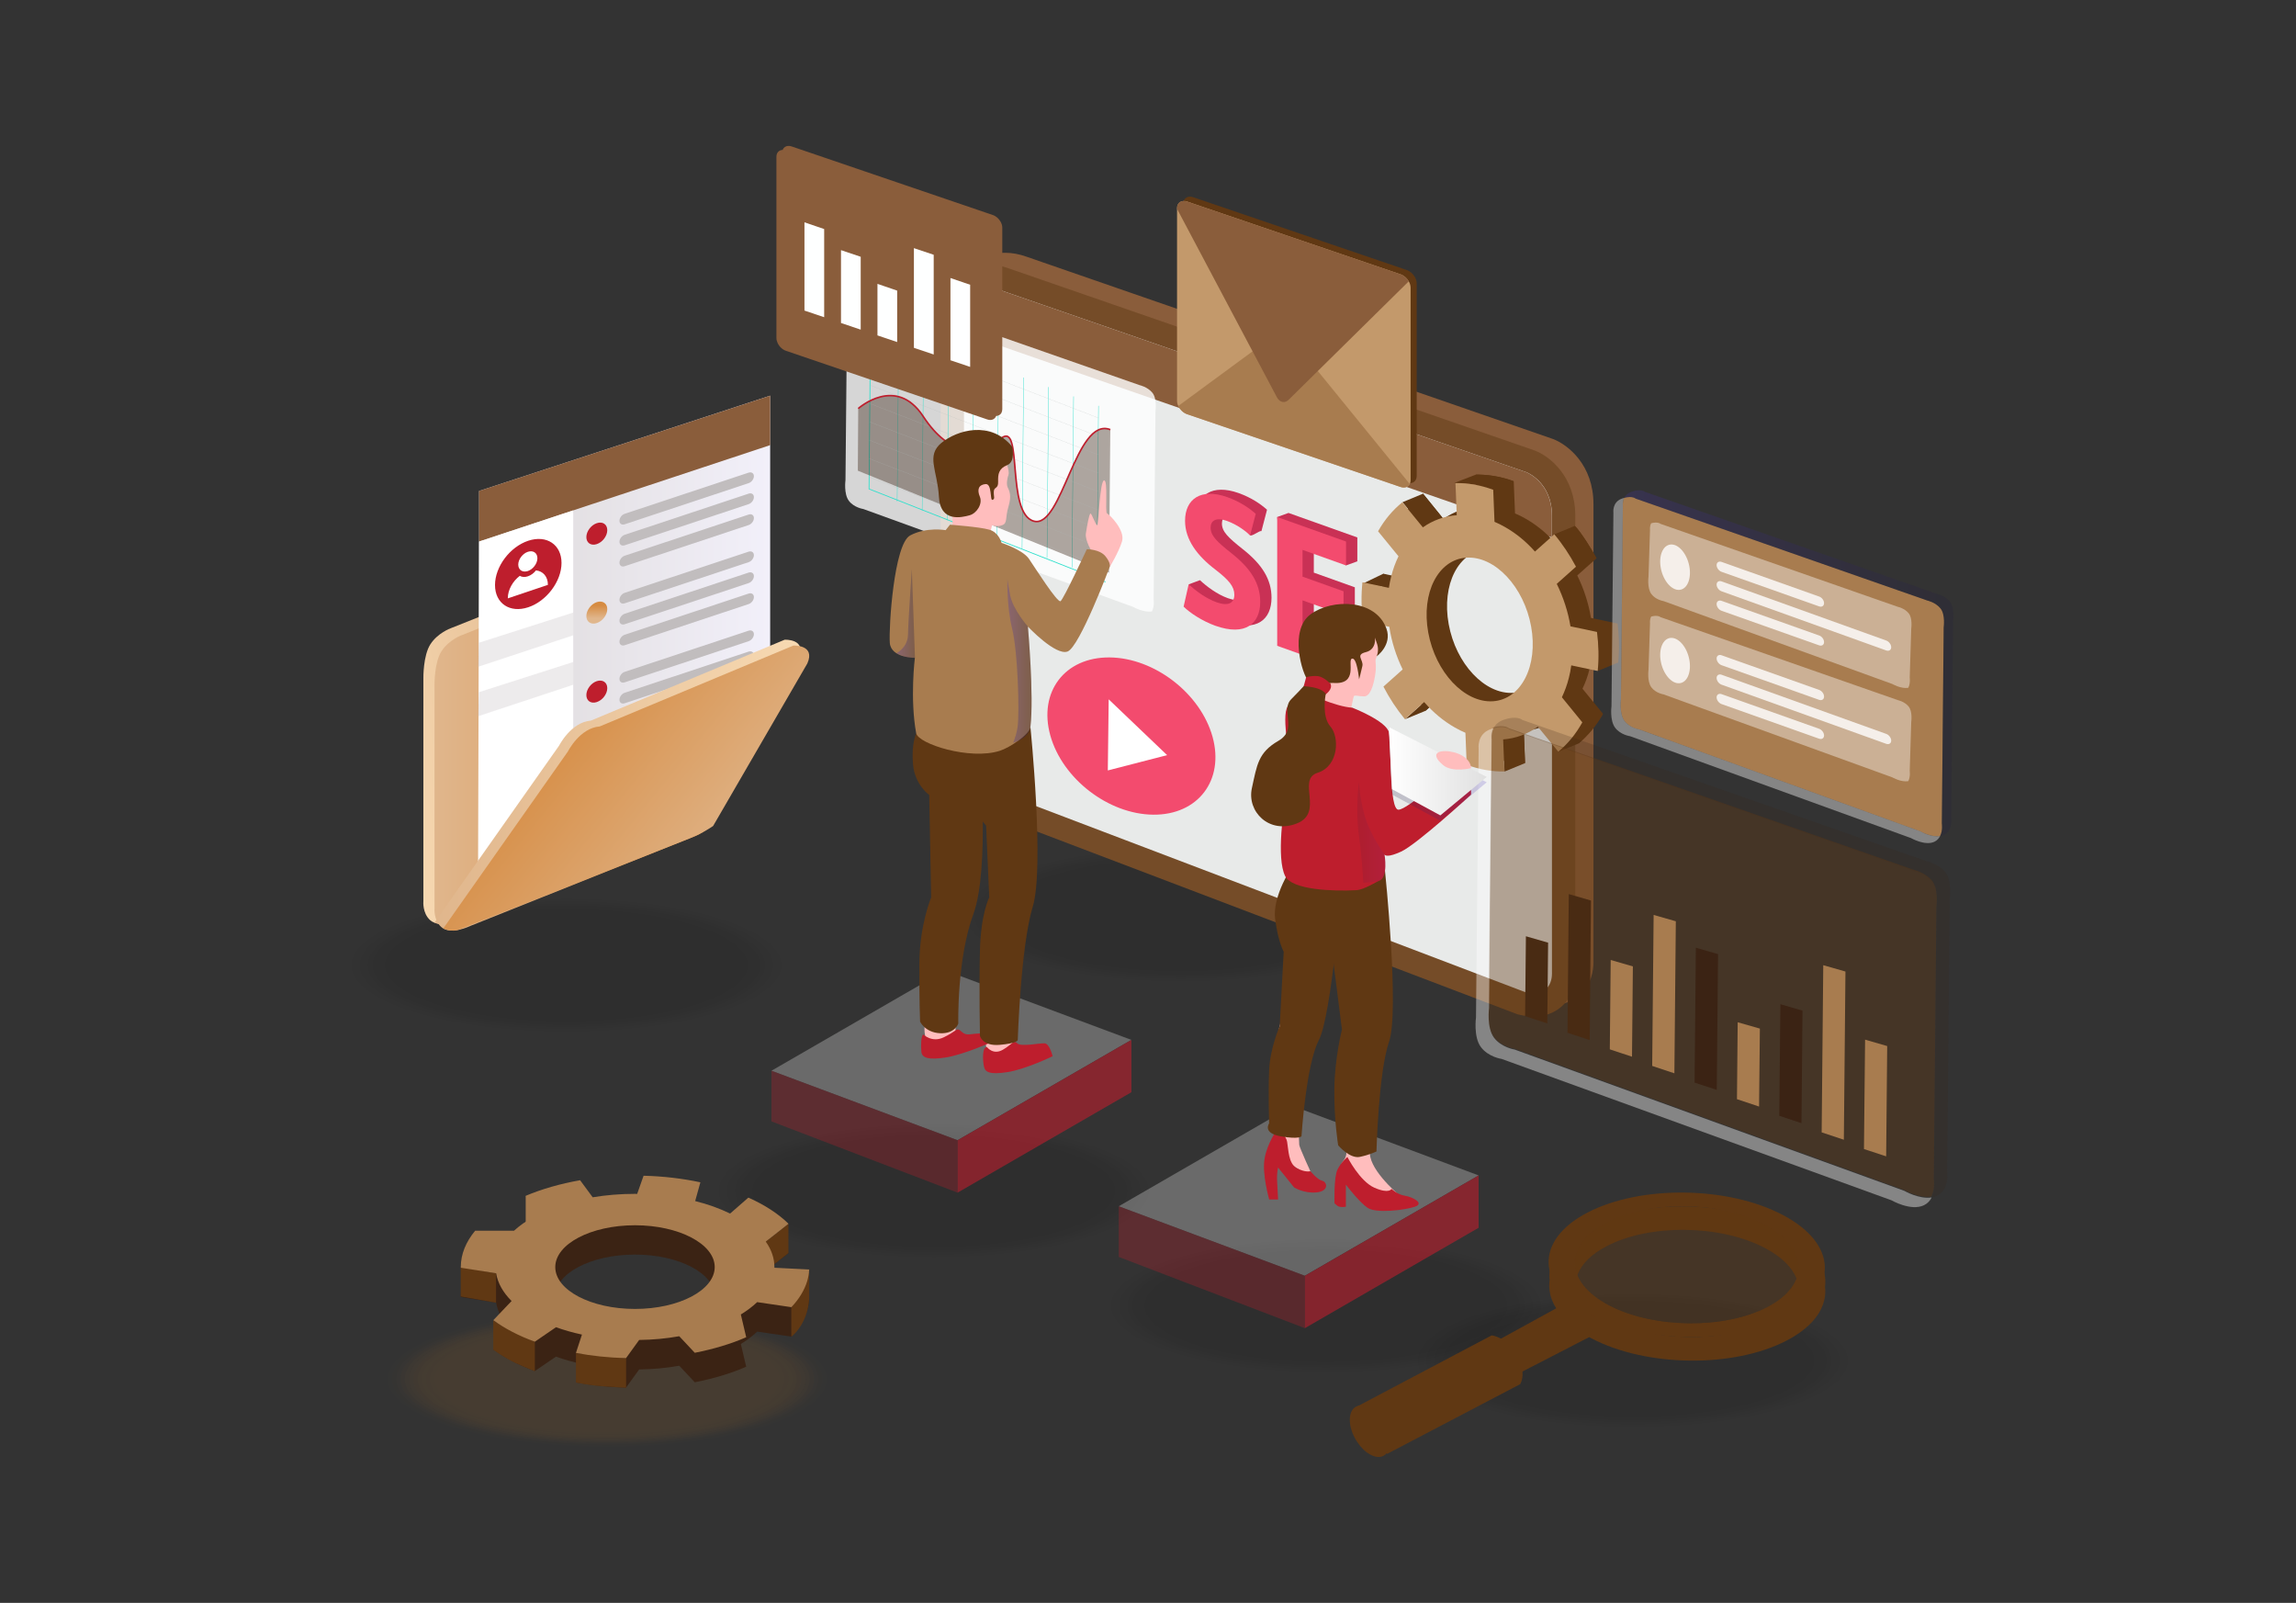 <?xml version="1.0" encoding="utf-8"?>
<!-- Generator: Adobe Illustrator 24.2.1, SVG Export Plug-In . SVG Version: 6.00 Build 0)  -->
<svg version="1.1" id="Layer_2" xmlns="http://www.w3.org/2000/svg" xmlns:xlink="http://www.w3.org/1999/xlink" x="0px" y="0px"
	 viewBox="0 0 2865.5 2000" enable-background="new 0 0 2865.5 2000" xml:space="preserve">
<rect x="0" y="0" width="2865.5" height="2000" fill="#333333" stroke="none"/>
<g>
	<g opacity="0.1">
		<ellipse opacity="0" fill="#000201" cx="1473.9" cy="1141.6" rx="279.4" ry="86.3"/>
		<ellipse opacity="4.166667e-02" fill="#000201" cx="1473.9" cy="1141.6" rx="274.1" ry="84.7"/>
		<ellipse opacity="8.333334e-02" fill="#000201" cx="1473.9" cy="1141.6" rx="268.7" ry="83.1"/>
		<ellipse opacity="0.125" fill="#000201" cx="1473.9" cy="1141.6" rx="263.4" ry="81.4"/>
		<ellipse opacity="0.167" fill="#000201" cx="1473.9" cy="1141.6" rx="258.1" ry="79.8"/>
		<ellipse opacity="0.208" fill="#000201" cx="1473.9" cy="1141.6" rx="252.8" ry="78.1"/>
		<ellipse opacity="0.25" fill="#000201" cx="1473.9" cy="1141.6" rx="247.5" ry="76.5"/>
		<ellipse opacity="0.292" fill="#000201" cx="1473.9" cy="1141.6" rx="242.1" ry="74.8"/>
		<ellipse opacity="0.333" fill="#000201" cx="1473.9" cy="1141.6" rx="236.8" ry="73.2"/>
		<ellipse opacity="0.375" fill="#000201" cx="1473.9" cy="1141.6" rx="231.5" ry="71.5"/>
		<ellipse opacity="0.417" fill="#000201" cx="1473.9" cy="1141.6" rx="226.2" ry="69.9"/>
		<ellipse opacity="0.458" fill="#000201" cx="1473.9" cy="1141.6" rx="220.9" ry="68.3"/>
		<ellipse opacity="0.5" fill="#000201" cx="1473.9" cy="1141.6" rx="215.5" ry="66.6"/>
		<ellipse opacity="0.542" fill="#000201" cx="1473.9" cy="1141.6" rx="210.2" ry="65"/>
		<ellipse opacity="0.583" fill="#000201" cx="1473.9" cy="1141.6" rx="204.9" ry="63.3"/>
		<ellipse opacity="0.625" fill="#000201" cx="1473.9" cy="1141.6" rx="199.6" ry="61.7"/>
		<ellipse opacity="0.667" fill="#000201" cx="1473.9" cy="1141.6" rx="194.3" ry="60"/>
		<ellipse opacity="0.708" fill="#000201" cx="1473.9" cy="1141.6" rx="188.9" ry="58.4"/>
		<ellipse opacity="0.75" fill="#000201" cx="1473.9" cy="1141.6" rx="183.6" ry="56.7"/>
		<ellipse opacity="0.792" fill="#000201" cx="1473.9" cy="1141.6" rx="178.3" ry="55.1"/>
		<ellipse opacity="0.833" fill="#000201" cx="1473.9" cy="1141.6" rx="173" ry="53.5"/>
		<ellipse opacity="0.875" fill="#000201" cx="1473.9" cy="1141.6" rx="167.7" ry="51.8"/>
		<ellipse opacity="0.917" fill="#000201" cx="1473.9" cy="1141.6" rx="162.3" ry="50.2"/>
		<ellipse opacity="0.958" fill="#000201" cx="1473.9" cy="1141.6" rx="157" ry="48.5"/>
		<ellipse fill="#000201" cx="1473.9" cy="1141.6" rx="151.7" ry="46.9"/>
	</g>
	<g opacity="0.1">
		<ellipse opacity="0" fill="#000201" cx="1654.9" cy="1629.2" rx="279.4" ry="86.3"/>
		<ellipse opacity="4.166667e-02" fill="#000201" cx="1654.9" cy="1629.2" rx="274.1" ry="84.7"/>
		<ellipse opacity="8.333334e-02" fill="#000201" cx="1654.9" cy="1629.2" rx="268.7" ry="83.1"/>
		<ellipse opacity="0.125" fill="#000201" cx="1654.9" cy="1629.2" rx="263.4" ry="81.4"/>
		<ellipse opacity="0.167" fill="#000201" cx="1654.9" cy="1629.2" rx="258.1" ry="79.8"/>
		<ellipse opacity="0.208" fill="#000201" cx="1654.9" cy="1629.2" rx="252.8" ry="78.1"/>
		<ellipse opacity="0.25" fill="#000201" cx="1654.9" cy="1629.2" rx="247.5" ry="76.5"/>
		<ellipse opacity="0.292" fill="#000201" cx="1654.9" cy="1629.2" rx="242.1" ry="74.8"/>
		<ellipse opacity="0.333" fill="#000201" cx="1654.9" cy="1629.2" rx="236.8" ry="73.2"/>
		<ellipse opacity="0.375" fill="#000201" cx="1654.9" cy="1629.2" rx="231.5" ry="71.5"/>
		<ellipse opacity="0.417" fill="#000201" cx="1654.9" cy="1629.2" rx="226.2" ry="69.9"/>
		<ellipse opacity="0.458" fill="#000201" cx="1654.9" cy="1629.2" rx="220.9" ry="68.3"/>
		<ellipse opacity="0.5" fill="#000201" cx="1654.9" cy="1629.2" rx="215.5" ry="66.6"/>
		<ellipse opacity="0.542" fill="#000201" cx="1654.9" cy="1629.2" rx="210.2" ry="65"/>
		<ellipse opacity="0.583" fill="#000201" cx="1654.9" cy="1629.2" rx="204.9" ry="63.3"/>
		<ellipse opacity="0.625" fill="#000201" cx="1654.9" cy="1629.2" rx="199.6" ry="61.7"/>
		<ellipse opacity="0.667" fill="#000201" cx="1654.9" cy="1629.2" rx="194.3" ry="60"/>
		<ellipse opacity="0.708" fill="#000201" cx="1654.9" cy="1629.2" rx="188.9" ry="58.4"/>
		<ellipse opacity="0.75" fill="#000201" cx="1654.9" cy="1629.2" rx="183.6" ry="56.7"/>
		<ellipse opacity="0.792" fill="#000201" cx="1654.9" cy="1629.2" rx="178.3" ry="55.1"/>
		<ellipse opacity="0.833" fill="#000201" cx="1654.9" cy="1629.2" rx="173" ry="53.5"/>
		<ellipse opacity="0.875" fill="#000201" cx="1654.9" cy="1629.2" rx="167.7" ry="51.8"/>
		<ellipse opacity="0.917" fill="#000201" cx="1654.9" cy="1629.2" rx="162.3" ry="50.2"/>
		<ellipse opacity="0.958" fill="#000201" cx="1654.9" cy="1629.2" rx="157" ry="48.5"/>
		<ellipse fill="#000201" cx="1654.9" cy="1629.2" rx="151.7" ry="46.9"/>
	</g>
	<g opacity="0.1">
		<ellipse opacity="0" fill="#000201" cx="1165.3" cy="1485.8" rx="279.4" ry="86.3"/>
		<ellipse opacity="4.166667e-02" fill="#000201" cx="1165.3" cy="1485.8" rx="274.1" ry="84.7"/>
		<ellipse opacity="8.333334e-02" fill="#000201" cx="1165.3" cy="1485.8" rx="268.7" ry="83.1"/>
		<ellipse opacity="0.125" fill="#000201" cx="1165.3" cy="1485.8" rx="263.4" ry="81.4"/>
		<ellipse opacity="0.167" fill="#000201" cx="1165.3" cy="1485.8" rx="258.1" ry="79.8"/>
		<ellipse opacity="0.208" fill="#000201" cx="1165.3" cy="1485.8" rx="252.8" ry="78.1"/>
		<ellipse opacity="0.25" fill="#000201" cx="1165.3" cy="1485.8" rx="247.5" ry="76.5"/>
		<ellipse opacity="0.292" fill="#000201" cx="1165.3" cy="1485.8" rx="242.1" ry="74.8"/>
		<ellipse opacity="0.333" fill="#000201" cx="1165.3" cy="1485.8" rx="236.8" ry="73.2"/>
		<ellipse opacity="0.375" fill="#000201" cx="1165.3" cy="1485.8" rx="231.5" ry="71.5"/>
		<ellipse opacity="0.417" fill="#000201" cx="1165.3" cy="1485.8" rx="226.2" ry="69.9"/>
		<ellipse opacity="0.458" fill="#000201" cx="1165.3" cy="1485.8" rx="220.9" ry="68.3"/>
		<ellipse opacity="0.5" fill="#000201" cx="1165.3" cy="1485.8" rx="215.5" ry="66.6"/>
		<ellipse opacity="0.542" fill="#000201" cx="1165.3" cy="1485.8" rx="210.2" ry="65"/>
		<ellipse opacity="0.583" fill="#000201" cx="1165.3" cy="1485.8" rx="204.9" ry="63.3"/>
		<ellipse opacity="0.625" fill="#000201" cx="1165.3" cy="1485.8" rx="199.6" ry="61.7"/>
		<ellipse opacity="0.667" fill="#000201" cx="1165.3" cy="1485.8" rx="194.3" ry="60"/>
		<ellipse opacity="0.708" fill="#000201" cx="1165.3" cy="1485.8" rx="188.9" ry="58.4"/>
		<ellipse opacity="0.75" fill="#000201" cx="1165.3" cy="1485.8" rx="183.6" ry="56.7"/>
		<ellipse opacity="0.792" fill="#000201" cx="1165.3" cy="1485.8" rx="178.3" ry="55.1"/>
		<ellipse opacity="0.833" fill="#000201" cx="1165.3" cy="1485.8" rx="173" ry="53.5"/>
		<ellipse opacity="0.875" fill="#000201" cx="1165.3" cy="1485.8" rx="167.7" ry="51.8"/>
		<ellipse opacity="0.917" fill="#000201" cx="1165.3" cy="1485.8" rx="162.3" ry="50.2"/>
		<ellipse opacity="0.958" fill="#000201" cx="1165.3" cy="1485.8" rx="157" ry="48.5"/>
		<ellipse fill="#000201" cx="1165.3" cy="1485.8" rx="151.7" ry="46.9"/>
	</g>
	<g opacity="0.1">
		<ellipse opacity="0" fill="#000201" cx="2037.9" cy="1697.6" rx="279.4" ry="86.3"/>
		<ellipse opacity="4.166667e-02" fill="#000201" cx="2037.9" cy="1697.6" rx="274.1" ry="84.7"/>
		<ellipse opacity="8.333334e-02" fill="#000201" cx="2037.9" cy="1697.6" rx="268.7" ry="83.1"/>
		<ellipse opacity="0.125" fill="#000201" cx="2037.9" cy="1697.6" rx="263.4" ry="81.4"/>
		<ellipse opacity="0.167" fill="#000201" cx="2037.9" cy="1697.6" rx="258.1" ry="79.8"/>
		<ellipse opacity="0.208" fill="#000201" cx="2037.9" cy="1697.6" rx="252.8" ry="78.1"/>
		<ellipse opacity="0.25" fill="#000201" cx="2037.9" cy="1697.6" rx="247.5" ry="76.5"/>
		<ellipse opacity="0.292" fill="#000201" cx="2037.9" cy="1697.6" rx="242.1" ry="74.8"/>
		<ellipse opacity="0.333" fill="#000201" cx="2037.9" cy="1697.6" rx="236.8" ry="73.2"/>
		<ellipse opacity="0.375" fill="#000201" cx="2037.9" cy="1697.6" rx="231.5" ry="71.5"/>
		<ellipse opacity="0.417" fill="#000201" cx="2037.9" cy="1697.6" rx="226.2" ry="69.9"/>
		<ellipse opacity="0.458" fill="#000201" cx="2037.9" cy="1697.6" rx="220.9" ry="68.3"/>
		<ellipse opacity="0.5" fill="#000201" cx="2037.9" cy="1697.6" rx="215.5" ry="66.6"/>
		<ellipse opacity="0.542" fill="#000201" cx="2037.9" cy="1697.6" rx="210.2" ry="65"/>
		<ellipse opacity="0.583" fill="#000201" cx="2037.9" cy="1697.6" rx="204.9" ry="63.3"/>
		<ellipse opacity="0.625" fill="#000201" cx="2037.9" cy="1697.6" rx="199.6" ry="61.7"/>
		<ellipse opacity="0.667" fill="#000201" cx="2037.9" cy="1697.6" rx="194.3" ry="60"/>
		<ellipse opacity="0.708" fill="#000201" cx="2037.9" cy="1697.6" rx="188.9" ry="58.4"/>
		<ellipse opacity="0.75" fill="#000201" cx="2037.9" cy="1697.6" rx="183.6" ry="56.7"/>
		<ellipse opacity="0.792" fill="#000201" cx="2037.9" cy="1697.6" rx="178.3" ry="55.1"/>
		<ellipse opacity="0.833" fill="#000201" cx="2037.9" cy="1697.6" rx="173" ry="53.5"/>
		<ellipse opacity="0.875" fill="#000201" cx="2037.9" cy="1697.6" rx="167.7" ry="51.8"/>
		<ellipse opacity="0.917" fill="#000201" cx="2037.9" cy="1697.6" rx="162.3" ry="50.2"/>
		<ellipse opacity="0.958" fill="#000201" cx="2037.9" cy="1697.6" rx="157" ry="48.5"/>
		<ellipse fill="#000201" cx="2037.9" cy="1697.6" rx="151.7" ry="46.9"/>
	</g>
	<g opacity="0.1">
		<ellipse opacity="0" fill="#000201" cx="706.9" cy="1204.3" rx="279.4" ry="86.3"/>
		<ellipse opacity="4.166667e-02" fill="#000201" cx="706.9" cy="1204.3" rx="274.1" ry="84.7"/>
		<ellipse opacity="8.333334e-02" fill="#000201" cx="706.9" cy="1204.3" rx="268.7" ry="83.1"/>
		<ellipse opacity="0.125" fill="#000201" cx="706.9" cy="1204.3" rx="263.4" ry="81.4"/>
		<ellipse opacity="0.167" fill="#000201" cx="706.9" cy="1204.3" rx="258.1" ry="79.8"/>
		<ellipse opacity="0.208" fill="#000201" cx="706.9" cy="1204.3" rx="252.8" ry="78.1"/>
		<ellipse opacity="0.25" fill="#000201" cx="706.9" cy="1204.3" rx="247.5" ry="76.5"/>
		<ellipse opacity="0.292" fill="#000201" cx="706.9" cy="1204.3" rx="242.1" ry="74.8"/>
		<ellipse opacity="0.333" fill="#000201" cx="706.9" cy="1204.3" rx="236.8" ry="73.2"/>
		<ellipse opacity="0.375" fill="#000201" cx="706.9" cy="1204.3" rx="231.5" ry="71.5"/>
		<ellipse opacity="0.417" fill="#000201" cx="706.9" cy="1204.3" rx="226.2" ry="69.9"/>
		<ellipse opacity="0.458" fill="#000201" cx="706.9" cy="1204.3" rx="220.9" ry="68.3"/>
		<ellipse opacity="0.5" fill="#000201" cx="706.9" cy="1204.3" rx="215.5" ry="66.6"/>
		<ellipse opacity="0.542" fill="#000201" cx="706.9" cy="1204.3" rx="210.2" ry="65"/>
		<ellipse opacity="0.583" fill="#000201" cx="706.9" cy="1204.3" rx="204.9" ry="63.3"/>
		<ellipse opacity="0.625" fill="#000201" cx="706.9" cy="1204.3" rx="199.6" ry="61.7"/>
		<ellipse opacity="0.667" fill="#000201" cx="706.9" cy="1204.3" rx="194.3" ry="60"/>
		<ellipse opacity="0.708" fill="#000201" cx="706.9" cy="1204.3" rx="188.9" ry="58.4"/>
		<ellipse opacity="0.75" fill="#000201" cx="706.9" cy="1204.3" rx="183.6" ry="56.7"/>
		<ellipse opacity="0.792" fill="#000201" cx="706.9" cy="1204.3" rx="178.3" ry="55.1"/>
		<ellipse opacity="0.833" fill="#000201" cx="706.9" cy="1204.3" rx="173" ry="53.5"/>
		<ellipse opacity="0.875" fill="#000201" cx="706.9" cy="1204.3" rx="167.7" ry="51.8"/>
		<ellipse opacity="0.917" fill="#000201" cx="706.9" cy="1204.3" rx="162.3" ry="50.2"/>
		<ellipse opacity="0.958" fill="#000201" cx="706.9" cy="1204.3" rx="157" ry="48.5"/>
		<ellipse fill="#000201" cx="706.9" cy="1204.3" rx="151.7" ry="46.9"/>
	</g>
	<g>
		<g>
			<path fill="#8A5D3B" d="M1936.8,1253.9c-5.7,0-11.7-0.7-18-2.2l-1.9-0.4l-664.6-252.7c-21.5-6.2-58.1-30.5-55.7-82.3l0-539.8
				c0.7-30.4,20.8-61.1,57.9-61.1c8.4,0,17.4,1.6,26.7,4.9l657.1,227.5c18.7,7.2,50.4,32.4,50.4,81.2v568.8
				c0.3,6.7-0.1,25.4-13.5,40.1C1968.6,1245.2,1956.5,1253.9,1936.8,1253.9z"/>
			<path fill="#754C28" d="M1914.1,1268.3c-5.7,0-11.7-0.7-18-2.2l-1.9-0.4L1229.6,1013c-21.5-6.2-58.1-30.5-55.7-82.3V390.9
				c0.7-30.4,20.8-61.1,57.9-61.1c8.4,0,17.4,1.6,26.7,4.9l657.1,227.5c18.7,7.2,50.4,32.4,50.4,81.2v568.8
				c0.3,6.7-0.1,25.4-13.5,40.1C1945.9,1259.6,1933.8,1268.3,1914.1,1268.3z"/>
			<path fill="#E8EAE9" d="M1902.7,1237.6l-496.9-188.9l-27.1-10.3l-140-53.2c0,0-38-9.5-35.6-53.8V391.5c0,0,1-44.8,45.9-29.3
				l656.2,227.1c0,0,31.7,12.2,31.7,54v569.8C1936.8,1213.1,1939.9,1246.3,1902.7,1237.6z"/>
			<path fill="#8A5D3B" d="M1936.8,643.4v27.2l-733.7-254.9v-24.2c0,0,1-44.8,45.9-29.3l656.2,227.1
				C1905.1,589.4,1936.8,601.6,1936.8,643.4z"/>
		</g>
		<g>
			<path fill="#F34B6E" d="M1513.3,919.3c15,54.2-18.1,97.7-74,97.2c-55.9-0.5-113.5-44.8-128.5-99c-15-54.2,18.1-97.7,74-97.2
				C1440.7,820.8,1498.2,865.1,1513.3,919.3z"/>
			<polygon fill="#FFFFFF" points="1383.7,872.6 1382.6,961.3 1456.6,942.2 			"/>
		</g>
		<path opacity="0.8" fill="#FFFFFF" d="M1442.1,512.8l-2.3,235c0,0,1.3,8.3-2.1,15.1c-10.8,1.7-23.6-5.7-23.6-5.7l-336.7-122.1
			c0,0-11.7-1.7-18.1-10.4c-6.4-8.7-4.1-25.5-4.1-25.5l2.2-232.1c0,0-0.7-4.8,1.7-9.5c9.8-2.7,13.7,0.9,13.7,0.9l349.6,122.1
			c0,0,9.6,2,15.7,9.3C1444.3,497.2,1442.1,512.8,1442.1,512.8z"/>
		<g>
			<g>
				<path fill="#603813" d="M1986.6,819.7l33,7c1.6-16,1.3-32.4-0.9-48.7l-33.1-7c-3-18.3-8.9-36.3-17.1-53l24-21.4
					c-7.7-14.5-16.7-28.1-27.1-40.4l-24.1,21.5c-10.9-12.3-23.5-22.7-37.4-30.6c-4.4-2.5-8.7-4.7-13.1-6.5l-1.6-40
					c-16-5.9-31.9-8.6-47.1-8.3l1.6,40c-15.4,1.2-29.8,6.3-42.3,15.2L1776,616c-11.8,9.5-22.1,21.6-30.3,36.2l25.5,31.2
					c-3.8,7.7-6.9,16.2-9.2,25.4c-1.2,4.6-2.1,9.3-2.8,14l-33-7c-1.7,16-1.5,32.3,0.6,48.6l32.9,7c2.8,18.3,8.5,36.4,16.7,53.2
					l-24,21.4c7.5,14.5,16.5,28.2,26.8,40.7l24-21.4c11.1,12.8,24.1,23.7,38.4,31.8c4.4,2.5,8.8,4.7,13.1,6.5l1.6,40
					c16,5.9,31.8,8.6,47.1,8.3l-1.6-40c15.8-1.2,30.6-6.7,43.3-15.9l25.5,31.2c11.7-9.6,21.9-21.9,30-36.6l-25.6-31.3
					c3.6-7.4,6.5-15.4,8.7-24.2C1984.9,830.2,1985.9,825,1986.6,819.7z M1888.5,864.5c-35.5,2.1-71.5-36.3-80.5-85.8
					c-9-49.5,12.4-91.3,47.9-93.4c35.4-2.1,71.5,36.3,80.5,85.8C1945.4,820.5,1924,862.4,1888.5,864.5z"/>
				<path fill="#603813" d="M1965.4,656.2l-25.6,10.5c0,0,18.5,22.8,27.1,40.4l25.6-10.5C1992.5,696.6,1973.2,662.3,1965.4,656.2z"
					/>
				<path fill="#603813" d="M1889.3,600.5l-25.6,10.5c0,0-10.6-4.9-23.6-6.5c-13-1.6-25.1-1.9-25.1-1.9l27.2-10.5
					C1842.2,592.2,1866.3,591.3,1889.3,600.5z"/>
				<polygon fill="#603813" points="1776,616 1750.4,626.6 1776,657.8 1800.4,646 				"/>
				<polygon fill="#603813" points="1993.1,788.5 2018.6,778 2019.5,826.7 1994,837.2 				"/>
				<path fill="#603813" d="M2000.5,890.9l-25.6,10.5l-30,36.6l25.6-10.5C1970.5,927.5,1990.1,909.5,2000.5,890.9z"/>
				<polygon fill="#603813" points="1877.7,962.7 1903.3,952.2 1901.9,916.6 1876.1,922.6 				"/>
				<polygon fill="#603813" points="1753.5,897.4 1779.1,886.9 1783.8,882.7 1777.5,876 				"/>
				<polygon fill="#603813" points="1726.1,716 1700.4,728.4 1733.6,733.5 1736.3,719.4 				"/>
				<path fill="#C3996B" d="M1961,830.2l33,7c1.6-16,1.2-32.4-0.9-48.7l-33.1-7c-3-18.3-8.9-36.3-17.1-53l24-21.4
					c-7.7-14.5-16.7-28.1-27.1-40.4l-24.1,21.5c-10.9-12.3-23.5-22.7-37.4-30.6c-4.4-2.5-8.7-4.7-13.1-6.5l-1.6-40
					c-16-5.9-31.9-8.6-47.1-8.3l1.6,40c-15.4,1.2-29.8,6.4-42.3,15.2l-25.6-31.3c-11.8,9.5-22.1,21.6-30.3,36.2l25.5,31.2
					c-3.8,7.7-6.9,16.2-9.2,25.4c-1.2,4.6-2.1,9.3-2.8,14l-33-7c-1.7,16-1.5,32.3,0.6,48.6l32.9,7c2.8,18.3,8.5,36.4,16.7,53.2
					l-24,21.4c7.5,14.5,16.5,28.2,26.8,40.7l24-21.4c11.1,12.8,24.1,23.7,38.4,31.8c4.4,2.5,8.8,4.7,13.1,6.5l1.6,40
					c16,5.9,31.8,8.6,47.1,8.3l-1.6-40c15.8-1.2,30.6-6.7,43.3-15.9l25.5,31.2c11.7-9.6,21.9-21.9,30-36.6l-25.5-31.3
					c3.5-7.4,6.5-15.4,8.7-24.2C1959.3,840.7,1960.3,835.5,1961,830.2z M1863,875c-35.4,2.1-71.5-36.3-80.5-85.8
					c-9-49.5,12.4-91.3,47.9-93.4c35.4-2.1,71.5,36.3,80.5,85.8C1919.9,831,1898.4,872.9,1863,875z"/>
			</g>
			<g>
				<g>
					<path fill="#C93155" d="M1497.6,723.9c8.5,8,21.5,17.7,34.9,22.5c14.5,5.2,22.1,1,22.1-9.5c0-10-6.6-18.1-23.3-31
						c-23.1-17.5-38.2-37.7-38.2-61.1c0-27.4,19.8-41.3,52.7-29.6c15.7,5.6,27.3,13.5,35.5,20.8l-7,26.8c-1.7-1.5-11.7,6.9-14.1,5.1
						c-5.7-4.4-5.5-19.7-15-23.1c-13.6-4.9-20.2-0.1-20.2,8.3c0,10.3,7.8,17.6,25.8,31.9c24.6,19.3,36.1,38.2,36.1,60.8
						c0,26.9-18,43.4-56.2,29.8c-15.9-5.7-31.6-16-39.4-23.8l-7.7-22.7L1497.6,723.9z"/>
					<path fill="#C93155" d="M1690.9,762.3l-15.4,4.6l-35.8-22.8v38.2l57.2,20.4v29.8l-14.1,5.1l-74.7-36.7L1594,645.1l14.1-5.1
						l85.9,30.6v29.8l-14.1,5.1l-40.2-24.4v33.4l51.2,18.3V762.3z"/>
				</g>
			</g>
			<g>
				<g>
					<path fill="#F34B6E" d="M1483.5,729c8.5,8,21.5,17.7,34.9,22.5c14.5,5.2,22.1,1,22.1-9.5c0-10-6.6-18.1-23.3-31
						c-23.1-17.5-38.2-37.7-38.2-61.1c0-27.4,19.8-41.3,52.7-29.6c15.7,5.6,27.3,13.5,35.5,20.8l-7,26.8c-5.6-5.1-15.5-13.1-29.1-18
						c-13.6-4.9-20.2-0.1-20.2,8.3c0,10.3,7.8,17.6,25.8,31.9c24.6,19.3,36.1,38.2,36.1,60.8c0,26.9-18,43.4-56.2,29.8
						c-15.9-5.7-31.6-16-39.4-23.8L1483.5,729z"/>
					<path fill="#F34B6E" d="M1676.8,767.4l-51.2-18.3v38.2l57.2,20.4v29.8l-88.8-31.7V645.1l85.9,30.6v29.8l-54.3-19.4v33.4
						l51.2,18.3V767.4z"/>
				</g>
			</g>
		</g>
		<g>
			<polyline fill="none" stroke="#2FE0CC" stroke-miterlimit="10" points="1086.6,390.8 1084.6,610.1 1379.7,726.1 			"/>
			<g>
				<line fill="none" stroke="#2FE0CC" stroke-width="0.5" stroke-miterlimit="10" x1="1121.7" y1="412.3" x2="1119.7" y2="625.6"/>
				<line fill="none" stroke="#2FE0CC" stroke-width="0.5" stroke-miterlimit="10" x1="1152.8" y1="424" x2="1150.9" y2="637.4"/>
				<line fill="none" stroke="#2FE0CC" stroke-width="0.5" stroke-miterlimit="10" x1="1184" y1="435.8" x2="1182.1" y2="649.2"/>
				<line fill="none" stroke="#2FE0CC" stroke-width="0.5" stroke-miterlimit="10" x1="1215.2" y1="447.6" x2="1213.2" y2="660.9"/>
				<line fill="none" stroke="#2FE0CC" stroke-width="0.5" stroke-miterlimit="10" x1="1246.3" y1="459.3" x2="1244.4" y2="672.7"/>
				<line fill="none" stroke="#2FE0CC" stroke-width="0.5" stroke-miterlimit="10" x1="1277.5" y1="471.1" x2="1275.6" y2="684.5"/>
				<line fill="none" stroke="#2FE0CC" stroke-width="0.5" stroke-miterlimit="10" x1="1308.7" y1="482.9" x2="1306.7" y2="696.2"/>
				<line fill="none" stroke="#2FE0CC" stroke-width="0.5" stroke-miterlimit="10" x1="1339.9" y1="494.6" x2="1337.9" y2="708"/>
				<line fill="none" stroke="#2FE0CC" stroke-width="0.5" stroke-miterlimit="10" x1="1371" y1="506.4" x2="1369.1" y2="719.8"/>
			</g>
			<path opacity="0.4" fill="#3B2314" d="M1071.1,509.8c0,0,46.9-42.1,80.9,9.5c33.9,51.6,69.9,49.4,97.5,27.6
				c27.6-21.8,5.5,93.8,40.8,103.4c35.3,9.6,52.3-131.2,95.4-114.2l-1.6,178.5l-313.5-127.3L1071.1,509.8z"/>
			<g>
				<g>
					<g>
						
							<line fill="none" stroke="#AEB7B6" stroke-width="0.25" stroke-miterlimit="10" x1="1086.4" y1="411.9" x2="1087" y2="412.2"/>
						
							<line fill="none" stroke="#AEB7B6" stroke-width="0.25" stroke-miterlimit="10" stroke-dasharray="1,0.5" x1="1087.7" y1="412.4" x2="1369.9" y2="521.1"/>
						
							<line fill="none" stroke="#AEB7B6" stroke-width="0.25" stroke-miterlimit="10" x1="1370.2" y1="521.2" x2="1370.9" y2="521.5"/>
					</g>
				</g>
			</g>
			<g>
				<g>
					<g>
						
							<line fill="none" stroke="#AEB7B6" stroke-width="0.25" stroke-miterlimit="10" x1="1086.2" y1="434.8" x2="1086.8" y2="435.1"/>
						
							<line fill="none" stroke="#AEB7B6" stroke-width="0.25" stroke-miterlimit="10" stroke-dasharray="1,0.5" x1="1087.5" y1="435.3" x2="1369.7" y2="544"/>
						
							<line fill="none" stroke="#AEB7B6" stroke-width="0.25" stroke-miterlimit="10" x1="1370" y1="544.1" x2="1370.7" y2="544.4"/>
					</g>
				</g>
			</g>
			<g>
				<g>
					<g>
						<line fill="none" stroke="#AEB7B6" stroke-width="0.25" stroke-miterlimit="10" x1="1086" y1="457.7" x2="1086.6" y2="458"/>
						
							<line fill="none" stroke="#AEB7B6" stroke-width="0.25" stroke-miterlimit="10" stroke-dasharray="1,0.5" x1="1087.3" y1="458.2" x2="1369.5" y2="566.9"/>
						
							<line fill="none" stroke="#AEB7B6" stroke-width="0.25" stroke-miterlimit="10" x1="1369.8" y1="567" x2="1370.5" y2="567.3"/>
					</g>
				</g>
			</g>
			<g>
				<g>
					<g>
						
							<line fill="none" stroke="#AEB7B6" stroke-width="0.25" stroke-miterlimit="10" x1="1085.8" y1="480.6" x2="1086.4" y2="480.9"/>
						
							<line fill="none" stroke="#AEB7B6" stroke-width="0.25" stroke-miterlimit="10" stroke-dasharray="1,0.5" x1="1087.1" y1="481.1" x2="1369.3" y2="589.8"/>
						
							<line fill="none" stroke="#AEB7B6" stroke-width="0.25" stroke-miterlimit="10" x1="1369.6" y1="589.9" x2="1370.3" y2="590.2"/>
					</g>
				</g>
			</g>
			<g>
				<g>
					<g>
						
							<line fill="none" stroke="#AEB7B6" stroke-width="0.25" stroke-miterlimit="10" x1="1085.5" y1="503.5" x2="1086.2" y2="503.8"/>
						
							<line fill="none" stroke="#AEB7B6" stroke-width="0.25" stroke-miterlimit="10" stroke-dasharray="1,0.5" x1="1086.9" y1="504" x2="1369.1" y2="612.7"/>
						
							<line fill="none" stroke="#AEB7B6" stroke-width="0.25" stroke-miterlimit="10" x1="1369.4" y1="612.9" x2="1370.1" y2="613.1"/>
					</g>
				</g>
			</g>
			<g>
				<g>
					<g>
						
							<line fill="none" stroke="#AEB7B6" stroke-width="0.25" stroke-miterlimit="10" x1="1085.3" y1="526.4" x2="1086" y2="526.7"/>
						
							<line fill="none" stroke="#AEB7B6" stroke-width="0.25" stroke-miterlimit="10" stroke-dasharray="1,0.5" x1="1086.7" y1="526.9" x2="1368.8" y2="635.6"/>
						
							<line fill="none" stroke="#AEB7B6" stroke-width="0.25" stroke-miterlimit="10" x1="1369.2" y1="635.8" x2="1369.8" y2="636"/>
					</g>
				</g>
			</g>
			<g>
				<g>
					<g>
						
							<line fill="none" stroke="#AEB7B6" stroke-width="0.25" stroke-miterlimit="10" x1="1085.1" y1="549.3" x2="1085.8" y2="549.6"/>
						
							<line fill="none" stroke="#AEB7B6" stroke-width="0.25" stroke-miterlimit="10" stroke-dasharray="1,0.5" x1="1086.5" y1="549.8" x2="1368.6" y2="658.5"/>
						
							<line fill="none" stroke="#AEB7B6" stroke-width="0.25" stroke-miterlimit="10" x1="1369" y1="658.7" x2="1369.6" y2="658.9"/>
					</g>
				</g>
			</g>
			<g>
				<g>
					<g>
						
							<line fill="none" stroke="#AEB7B6" stroke-width="0.25" stroke-miterlimit="10" x1="1084.9" y1="572.2" x2="1085.6" y2="572.5"/>
						
							<line fill="none" stroke="#AEB7B6" stroke-width="0.25" stroke-miterlimit="10" stroke-dasharray="1,0.5" x1="1086.2" y1="572.7" x2="1368.4" y2="681.4"/>
						
							<line fill="none" stroke="#AEB7B6" stroke-width="0.25" stroke-miterlimit="10" x1="1368.8" y1="681.6" x2="1369.4" y2="681.8"/>
					</g>
				</g>
			</g>
			<g>
				<g>
					<g>
						
							<line fill="none" stroke="#AEB7B6" stroke-width="0.25" stroke-miterlimit="10" x1="1084.7" y1="595.1" x2="1085.4" y2="595.4"/>
						
							<line fill="none" stroke="#AEB7B6" stroke-width="0.25" stroke-miterlimit="10" stroke-dasharray="1,0.5" x1="1086" y1="595.7" x2="1368.2" y2="704.3"/>
						
							<line fill="none" stroke="#AEB7B6" stroke-width="0.25" stroke-miterlimit="10" x1="1368.5" y1="704.5" x2="1369.2" y2="704.7"/>
					</g>
				</g>
			</g>
			<path fill="none" stroke="#BE1E2D" stroke-width="2" stroke-miterlimit="10" d="M1071.1,509.8c0,0,46.9-42.1,80.9,9.5
				c33.9,51.6,69.9,49.4,97.5,27.6c27.6-21.8,5.5,93.8,40.8,103.4c35.3,9.6,52.3-131.2,95.4-114.2"/>
		</g>
		<g>
			<polygon fill="#3B2314" points="1904.4,1168.2 1903.4,1267.8 1931.1,1277 1932.1,1176.2 			"/>
			<polygon fill="#3B2314" points="1957.9,1115.6 1956.3,1288.6 1984,1297.7 1985.6,1123.6 			"/>
			<path opacity="0.2" fill="#3B2314" d="M2433.3,1121.2l-3.2,339.3c0,0,3.7,23.7-12.7,31.6c-2.1,1-4.4,1.7-6.7,2
				c4.9-9.8,3.1-21.8,3.1-21.8l3.2-339.4c0,0,3.2-22.5-5.6-33c-8.8-10.6-22.7-13.4-22.7-13.4l-505-176.5c0,0-5.6-5.1-19.7-1.3
				c2-4.1,5.7-8.1,12.2-10.4c17.2-6.2,23.8,0,23.8,0l505,176.4c0,0,13.9,2.8,22.7,13.4C2436.5,1098.6,2433.3,1121.2,2433.3,1121.2z"
				/>
			<path opacity="0.4" fill="#603813" d="M2416.7,1131.8l-3.2,339.4c0,0,1.9,12-3.1,21.8c-15.6,2.5-34.1-8.2-34.1-8.2l-486.3-176.3
				c0,0-16.9-2.5-26.1-15.1c-9.2-12.6-6-36.8-6-36.8l3.3-335.3c0,0-1-7,2.4-13.8c0.1,0,0.1,0,0.1,0c14.1-3.9,19.7,1.3,19.7,1.3
				l505,176.5c0,0,13.9,2.9,22.7,13.4C2419.9,1109.3,2416.7,1131.8,2416.7,1131.8z"/>
			<path opacity="0.4" fill="#FFFFFF" d="M2410.8,1494.1c-1.9,3.9-4.9,7.4-9.6,9.7c-16.3,7.9-40.7-6.2-40.7-6.2l-486.3-176.3
				c0,0-16.9-2.4-26.1-15c-9.3-12.6-6-36.8-6-36.8l3.3-335.3c0,0-2.5-18.1,14.7-24.3c1.4-0.5,2.8-0.9,4-1.3
				c-3.4,6.7-2.4,13.8-2.4,13.8l-3.3,335.3c0,0-3.2,24.2,6,36.8c9.3,12.6,26.1,15.1,26.1,15.1l486.3,176.3
				C2376.7,1485.9,2395.2,1496.6,2410.8,1494.1z"/>
			<polygon fill="#A87C4F" points="2010.2,1197.8 2009.1,1309.3 2036.8,1318.5 2037.9,1205.8 			"/>
			<polygon fill="#A87C4F" points="2063.8,1141.6 2062,1330 2089.7,1339.2 2091.5,1149.5 			"/>
			<polygon fill="#3B2314" points="2116.5,1182.5 2114.9,1350.8 2142.6,1359.9 2144.2,1190.5 			"/>
			<polygon fill="#A87C4F" points="2168.7,1275.5 2167.8,1371.5 2195.4,1380.7 2196.4,1283.4 			"/>
			<polygon fill="#3B2314" points="2222,1253 2220.6,1392.2 2248.3,1401.4 2249.6,1261 			"/>
			<polygon fill="#A87C4F" points="2275.5,1204.3 2273.5,1412.9 2301.2,1422.1 2303.2,1212.2 			"/>
			<polygon fill="#A87C4F" points="2327.7,1297.2 2326.3,1433.7 2354,1442.8 2355.3,1305.2 			"/>
		</g>
		<g>
			<path fill="#A87C4F" d="M2425.8,782.8l-2.3,244.7c0,0,1.4,8.7-2.2,15.7c-11.2,1.8-24.6-5.9-24.6-5.9l-350.6-127.1
				c0,0-12.2-1.8-18.8-10.9c-6.6-9.1-4.3-26.5-4.3-26.5l2.4-241.7c0,0-0.7-5.1,1.7-9.9c0,0,0,0,0,0c10.2-2.8,14.2,0.9,14.2,0.9
				l364.1,127.2c0,0,10,2.1,16.3,9.7C2428.1,766.6,2425.8,782.8,2425.8,782.8z"/>
			<linearGradient id="SVGID_1_" gradientUnits="userSpaceOnUse" x1="2027.077" y1="827.459" x2="2437.925" y2="827.459">
				<stop  offset="0" style="stop-color:#4A31BB"/>
				<stop  offset="1" style="stop-color:#1E183D"/>
			</linearGradient>
			<path opacity="0.2" fill="url(#SVGID_1_)" d="M2437.5,774.4l-2.3,244.6c0,0,2.7,17.1-9.1,22.8c-1.5,0.8-3.2,1.2-4.8,1.4
				c3.6-7.1,2.2-15.7,2.2-15.7l2.3-244.7c0,0,2.3-16.2-4.1-23.8c-6.3-7.6-16.3-9.7-16.3-9.7l-364.1-127.2c0,0-4-3.7-14.2-0.9
				c1.5-3,4.1-5.8,8.8-7.5c12.4-4.5,17.1,0,17.1,0l364.1,127.2c0,0,10,2.1,16.3,9.7C2439.8,758.1,2437.5,774.4,2437.5,774.4z"/>
			<path opacity="0.4" fill="#FFFFFF" d="M2421.3,1043.2c-1.4,2.8-3.6,5.4-6.9,7c-11.8,5.7-29.4-4.5-29.4-4.5l-350.6-127.1
				c0,0-12.2-1.7-18.8-10.8c-6.7-9.1-4.4-26.5-4.4-26.5l2.4-241.7c0,0-1.8-13,10.6-17.5c1-0.3,2-0.6,2.9-0.9
				c-2.5,4.9-1.7,9.9-1.7,9.9l-2.4,241.7c0,0-2.3,17.4,4.3,26.5c6.7,9.1,18.8,10.9,18.8,10.9l350.6,127.1
				C2396.7,1037.3,2410,1045.1,2421.3,1043.2z"/>
			<g>
				<path opacity="0.4" fill="#FFFFFF" d="M2385.3,784.4l-1.9,61c0,0,1.1,7.1-1.8,12.8c-9.1,1.5-20-4.8-20-4.8l-285.4-103.4
					c0,0-9.9-1.5-15.3-8.9c-5.4-7.4-3.5-21.6-3.5-21.6l1.9-58.5c0,0-0.6-4.1,1.4-8.1c0,0,0,0,0,0c8.3-2.3,11.6,0.7,11.6,0.7
					l296.4,103.6c0,0,8.2,1.7,13.3,7.9C2387.2,771.2,2385.3,784.4,2385.3,784.4z"/>
				<path opacity="0.8" fill="#FFFFFF" d="M2108.3,706.3c3,15.6-2.5,28.9-12.3,29.7c-9.8,0.8-20.2-11.3-23.2-26.9
					c-3-15.6,2.5-28.9,12.3-29.7C2094.9,678.6,2105.3,690.7,2108.3,706.3z"/>
				<path opacity="0.8" fill="#FFFFFF" d="M2276.5,752.6c0,3.4-2.8,5.2-6.2,4l-121.7-43.1c-3.4-1.2-6.2-5-6.2-8.4l0,0
					c0-3.4,2.8-5.2,6.2-4l121.7,43.2C2273.8,745.4,2276.5,749.2,2276.5,752.6L2276.5,752.6z"/>
				<path opacity="0.8" fill="#FFFFFF" d="M2360.3,807.6c0,3.4-2.8,5.2-6.2,4l-205.5-73.8c-3.4-1.2-6.2-5-6.2-8.4l0,0
					c0-3.4,2.8-5.2,6.2-4l205.5,73.8C2357.5,800.4,2360.3,804.2,2360.3,807.6L2360.3,807.6z"/>
				<path opacity="0.8" fill="#FFFFFF" d="M2276.5,801.2c0,3.4-2.8,5.2-6.2,4l-121.7-43.1c-3.4-1.2-6.2-5-6.2-8.4l0,0
					c0-3.4,2.8-5.2,6.2-4l121.7,43.2C2273.8,794,2276.5,797.8,2276.5,801.2L2276.5,801.2z"/>
			</g>
			<g>
				<path opacity="0.4" fill="#FFFFFF" d="M2385.3,900.9l-1.9,61c0,0,1.1,7.1-1.8,12.8c-9.1,1.5-20-4.8-20-4.8l-285.4-103.5
					c0,0-9.9-1.5-15.3-8.9c-5.4-7.4-3.5-21.6-3.5-21.6l1.9-58.5c0,0-0.6-4.1,1.4-8.1c0,0,0,0,0,0c8.3-2.3,11.6,0.7,11.6,0.7
					l296.4,103.6c0,0,8.2,1.7,13.3,7.9C2387.2,887.7,2385.3,900.9,2385.3,900.9z"/>
				<path opacity="0.8" fill="#FFFFFF" d="M2108.3,822.8c3,15.6-2.5,28.9-12.3,29.7c-9.8,0.8-20.2-11.3-23.2-26.9
					c-3-15.6,2.5-28.9,12.3-29.7C2094.9,795.2,2105.3,807.2,2108.3,822.8z"/>
				<path opacity="0.8" fill="#FFFFFF" d="M2276.5,869.2c0,3.4-2.8,5.2-6.2,4L2148.6,830c-3.4-1.2-6.2-5-6.2-8.4l0,0
					c0-3.4,2.8-5.2,6.2-4l121.7,43.2C2273.8,862,2276.5,865.7,2276.5,869.2L2276.5,869.2z"/>
				<path opacity="0.8" fill="#FFFFFF" d="M2360.3,924.1c0,3.4-2.8,5.2-6.2,4l-205.5-73.8c-3.4-1.2-6.2-5-6.2-8.4l0,0
					c0-3.4,2.8-5.2,6.2-4l205.5,73.8C2357.5,916.9,2360.3,920.7,2360.3,924.1L2360.3,924.1z"/>
				<path opacity="0.8" fill="#FFFFFF" d="M2276.5,917.7c0,3.4-2.8,5.2-6.2,4l-121.7-43.2c-3.4-1.2-6.2-5-6.2-8.4l0,0
					c0-3.4,2.8-5.2,6.2-4l121.7,43.2C2273.8,910.5,2276.5,914.3,2276.5,917.7L2276.5,917.7z"/>
			</g>
		</g>
		<g>
			<linearGradient id="SVGID_2_" gradientUnits="userSpaceOnUse" x1="762.854" y1="895.152" x2="477.42" y2="970.195">
				<stop  offset="0" style="stop-color:#E0B68C"/>
				<stop  offset="0.995" style="stop-color:#F7D9B2"/>
			</linearGradient>
			<path fill="url(#SVGID_2_)" d="M537.2,803.8c-9.2,14.1-8.8,42.1-8.8,42.1v278.8c0,0-1.4,14.4,8.3,23.3
				c11.8,10.8,36.2-1.2,36.2-1.2l280-111.8c0,0,19.1-6.8,25.7-22.3c6.7-15.4,7-37.6,7-37.6v-283c0,0,1.5-16.2-12.4-23.1
				c-11.2-5.6-29.1,2.5-29.1,2.5L562.2,784C562.2,784,546.3,789.8,537.2,803.8z"/>
			<linearGradient id="SVGID_3_" gradientUnits="userSpaceOnUse" x1="542.233" y1="918.417" x2="899.439" y2="918.417">
				<stop  offset="0" style="stop-color:#E0B68C"/>
				<stop  offset="0.995" style="stop-color:#D68B41"/>
			</linearGradient>
			<path fill="url(#SVGID_3_)" d="M551.1,812.4c-9.2,14.1-8.8,42.1-8.8,42.1v278.8c0,0-1.4,14.4,8.3,23.3
				c11.8,10.8,36.2-1.2,36.2-1.2l280-111.8c0,0,19.1-6.8,25.7-22.3c6.7-15.4,7-37.6,7-37.6v-283c0,0,1.5-16.2-12.4-23.1
				c-11.2-5.6-29.2,2.5-29.2,2.5L576.1,792.6C576.1,792.6,560.3,798.3,551.1,812.4z"/>
			<linearGradient id="SVGID_4_" gradientUnits="userSpaceOnUse" x1="597.931" y1="794.359" x2="961.229" y2="794.359">
				<stop  offset="0" style="stop-color:#DDD9D9"/>
				<stop  offset="1" style="stop-color:#F2F0FA"/>
			</linearGradient>
			<polygon fill="url(#SVGID_4_)" points="597.9,1095 597.9,612.6 961.2,493.7 961.2,824.3 			"/>
			<polygon fill="#8A5D3B" points="597.9,675.7 961.2,555.4 961.2,493.7 597.9,612.6 			"/>
			<polygon fill="#FFFFFF" points="715.4,636.8 715.4,970.8 596.6,1095 597.9,675.7 			"/>
			<g>
				<path fill="#BE1E2D" d="M757.9,661.5c0,7.2-5.8,15-13.1,17.4c-7.2,2.4-13-1.5-13-8.7c0-7.2,5.8-15,13-17.4
					C752.1,650.3,757.9,654.2,757.9,661.5z"/>
				<path fill="#C1BDBE" d="M940.9,594.1c0,3.6-2.9,7.5-6.5,8.7l-154.8,51.4c-3.6,1.2-6.5-0.8-6.5-4.4l0,0c0-3.6,2.9-7.5,6.5-8.7
					l154.8-51.4C938,588.6,940.9,590.5,940.9,594.1L940.9,594.1z"/>
				<path fill="#C1BDBE" d="M940.9,620.3c0,3.6-2.9,7.5-6.5,8.7l-154.8,51.4c-3.6,1.2-6.5-0.8-6.5-4.4l0,0c0-3.6,2.9-7.5,6.5-8.7
					l154.8-51.4C938,614.7,940.9,616.7,940.9,620.3L940.9,620.3z"/>
				<path fill="#C1BDBE" d="M940.9,646.4c0,3.6-2.9,7.5-6.5,8.7l-154.8,51.4c-3.6,1.2-6.5-0.7-6.5-4.4l0,0c0-3.6,2.9-7.5,6.5-8.7
					L934.4,642C938,640.8,940.9,642.8,940.9,646.4L940.9,646.4z"/>
			</g>
			<g>
				
					<linearGradient id="SVGID_5_" gradientUnits="userSpaceOnUse" x1="742.8" y1="200.104" x2="747.667" y2="185.284" gradientTransform="matrix(1 -0.332 0 1 0 817.969)">
					<stop  offset="0" style="stop-color:#E0B68C"/>
					<stop  offset="0.995" style="stop-color:#D68B41"/>
				</linearGradient>
				<path fill="url(#SVGID_5_)" d="M757.9,760c0,7.2-5.8,15-13.1,17.4c-7.2,2.4-13-1.5-13-8.7c0-7.2,5.8-15,13-17.4
					C752.1,748.9,757.9,752.8,757.9,760z"/>
				<path fill="#C1BDBE" d="M940.9,692.7c0,3.6-2.9,7.5-6.5,8.7l-154.8,51.4c-3.6,1.2-6.5-0.8-6.5-4.4l0,0c0-3.6,2.9-7.5,6.5-8.7
					l154.8-51.4C938,687.2,940.9,689.1,940.9,692.7L940.9,692.7z"/>
				<path fill="#C1BDBE" d="M940.9,718.8c0,3.6-2.9,7.5-6.5,8.7l-154.8,51.4c-3.6,1.2-6.5-0.8-6.5-4.4l0,0c0-3.6,2.9-7.5,6.5-8.7
					l154.8-51.4C938,713.3,940.9,715.2,940.9,718.8L940.9,718.8z"/>
				<path fill="#C1BDBE" d="M940.9,745c0,3.6-2.9,7.5-6.5,8.7l-154.8,51.4c-3.6,1.2-6.5-0.8-6.5-4.4l0,0c0-3.6,2.9-7.5,6.5-8.7
					l154.8-51.4C938,739.4,940.9,741.4,940.9,745L940.9,745z"/>
			</g>
			<g>
				<path fill="#BE1E2D" d="M757.9,858.6c0,7.2-5.8,15-13.1,17.4c-7.2,2.4-13-1.5-13-8.7c0-7.2,5.8-15,13-17.4
					C752.1,847.5,757.9,851.4,757.9,858.6z"/>
				<path fill="#C1BDBE" d="M940.9,791.3c0,3.6-2.9,7.5-6.5,8.7l-154.8,51.4c-3.6,1.2-6.5-0.7-6.5-4.4l0,0c0-3.6,2.9-7.5,6.5-8.7
					l154.8-51.4C938,785.8,940.9,787.7,940.9,791.3L940.9,791.3z"/>
				<path fill="#C1BDBE" d="M940.9,817.4c0,3.6-2.9,7.5-6.5,8.7l-154.8,51.4c-3.6,1.2-6.5-0.7-6.5-4.4l0,0c0-3.6,2.9-7.5,6.5-8.7
					L934.4,813C938,811.9,940.9,813.8,940.9,817.4L940.9,817.4z"/>
				<path fill="#C1BDBE" d="M940.9,843.5c0,3.6-2.9,7.5-6.5,8.7l-154.8,51.4c-3.6,1.2-6.5-0.8-6.5-4.4l0,0c0-3.6,2.9-7.5,6.5-8.7
					l154.8-51.4C938,838,940.9,839.9,940.9,843.5L940.9,843.5z"/>
			</g>
			<linearGradient id="SVGID_6_" gradientUnits="userSpaceOnUse" x1="542.242" y1="976.073" x2="999.083" y2="976.073">
				<stop  offset="0" style="stop-color:#E0B68C"/>
				<stop  offset="0.995" style="stop-color:#F7D9B2"/>
			</linearGradient>
			<path fill="url(#SVGID_6_)" d="M542.2,1151.2l155.6-220.9c0,0,14.7-29.2,39.7-31.2l241.8-100.9c0,0,27.9-1.4,17.4,22.3
				L879,1023.4c0,0-11.6,8.4-28.6,15.2l-285.3,112.7C565.2,1151.2,555.9,1157.3,542.2,1151.2z"/>
			<linearGradient id="SVGID_7_" gradientUnits="userSpaceOnUse" x1="914.077" y1="1093.111" x2="673.883" y2="898.269">
				<stop  offset="0" style="stop-color:#E0B68C"/>
				<stop  offset="0.995" style="stop-color:#D68B41"/>
			</linearGradient>
			<path fill="url(#SVGID_7_)" d="M553.2,1158.5l155.6-220.9c0,0,14.6-29.2,39.7-31.2l241.7-100.9c0,0,27.9-1.4,17.4,22.3
				L890,1030.6c0,0-11.6,8.4-28.6,15.2l-285.2,112.7C576.1,1158.5,566.9,1164.6,553.2,1158.5z"/>
			<polygon opacity="0.3" fill="#C1BDBE" points="597.9,801.9 715.4,764.3 715.4,792.7 596.6,832 			"/>
			<polygon opacity="0.3" fill="#C1BDBE" points="597.9,863.6 715.4,826 715.4,854.4 596.6,893.7 			"/>
			<path fill="#BE1E2D" d="M659.3,674.7c-22.9,7.6-41.5,32.3-41.5,55.3s18.6,35.3,41.5,27.7c22.9-7.6,41.5-32.4,41.5-55.3
				C700.8,679.5,682.2,667.1,659.3,674.7z M658.8,688.5c6.6-2.2,11.9,1.4,11.9,8c0,3.4-1.4,7-3.8,10c-2.1,2.7-4.9,4.9-8.1,6
				c-3.2,1-6,0.8-8.2-0.5c-2.3-1.4-3.8-4-3.8-7.5C646.8,697.9,652.2,690.7,658.8,688.5z M683.7,729.8l-49.9,16.8c0-0.1,0-0.3,0-0.4
				c0-10.2,6.1-21,14.9-27.7c2.7,1.6,6.2,1.9,10.1,0.6c3.9-1.3,7.5-4,10.1-7.4c8.8,0.9,14.9,7.7,14.9,17.9
				C683.8,729.6,683.7,729.7,683.7,729.8z"/>
		</g>
		<g>
			<g>
				<path fill="#8A5D3B" d="M1250.9,284.1v226.4c0,1.7-0.4,3.2-1,4.5c-1.9,3.5-6,5-10.8,3.3L988,432.7c-4.5-1.5-8.4-5.4-10.4-9.7
					c-0.9-2-1.4-4.1-1.4-6.2V190.5c0-6.5,5.3-10,11.8-7.8l251.1,85.6c4,1.3,7.5,4.5,9.6,8.2C1250.1,278.9,1250.9,281.5,1250.9,284.1
					z"/>
				<path fill="#8A5D3B" d="M1243.8,289.1v226.4c0,1.7-0.4,3.2-1,4.5c-1.9,3.5-6,5-10.8,3.3l-251.1-85.6c-4.5-1.5-8.4-5.4-10.4-9.7
					c-0.9-2-1.5-4.1-1.5-6.2V195.5c0-6.5,5.3-10,11.9-7.8l251.1,85.6c4,1.3,7.5,4.5,9.6,8.2C1243,283.9,1243.8,286.6,1243.8,289.1z"
					/>
			</g>
			<g>
				<polygon fill="#FEFFFF" points="1028.6,395.8 1004,387.5 1004,277.4 1028.6,285.8 				"/>
				<polygon fill="#FEFFFF" points="1074.2,411.3 1049.6,403 1049.6,312.1 1074.2,320.4 				"/>
				<polygon fill="#FEFFFF" points="1119.7,426.8 1095.1,418.5 1095.1,354.2 1119.7,362.6 				"/>
				<polygon fill="#FEFFFF" points="1165.3,442.3 1140.6,434 1140.6,309.6 1165.3,317.9 				"/>
				<polygon fill="#FEFFFF" points="1210.8,457.8 1186.2,449.5 1186.2,346.9 1210.8,355.3 				"/>
			</g>
		</g>
		<g>
			<g>
				<g>
					<path fill="#603813" d="M2277,1588.7c-4.4-20.2-21.6-40-51.7-55.7c-31.4-16.5-71.5-25.7-112-27.4c-2-0.1-4-0.2-5.9-0.2
						c-2.6-0.1-5.2-0.1-7.8-0.1h-0.7c-42.9,0-85.1,8.3-117.2,25.1c-29.2,15.2-45,34.9-47.6,55.2c-0.5,3.9-0.6,7.8-0.1,11.6
						c-0.6,4.2-0.7,8.5-0.1,12.7c0.9,7.7,3.7,15.3,8.4,22.7c8.1,13,21.8,25.3,41.2,35.8c0.9,0.5,1.8,1,2.7,1.5
						c68.6,36,177.7,37.2,243.7,2.7c28.1-14.6,43.8-33.3,47.3-52.7c0.9-4.7,1.1-9.4,0.5-14.2
						C2278.4,1600.1,2278.2,1594.4,2277,1588.7z M2008.8,1645.8c-25.5-13.4-39.5-30.4-42.1-47.6c0.4-2.5,1.1-4.9,2-7.3
						c4.9-13.3,17-25.9,36.5-36c53.5-28,141.8-27,197.3,2.2c20.9,10.9,34,24.2,39.6,38c1.3,3.1,2.1,6.3,2.6,9.4
						c-2.7,16-15.5,31.4-38.6,43.5C2152.6,1675.8,2064.3,1674.8,2008.8,1645.8z"/>
					<path fill="#603813" d="M1985.4,1640.5c68.6,36,177.7,37.2,243.7,2.7c66.2-34.3,64.2-91.5-4.4-127.4
						c-68.5-36-177.7-37.2-243.7-2.7C1914.9,1547.5,1917,1604.7,1985.4,1640.5z M2004.6,1525.5c53.5-28,141.8-27,197.3,2.2
						c55.6,29,57.2,75.2,3.6,103.2c-53.5,27.8-141.8,26.8-197.3-2.2C1952.7,1599.5,1951.1,1553.3,2004.6,1525.5z"/>
					<path opacity="0.4" fill="#603813" d="M2008.2,1628.7c55.5,29.1,143.8,30,197.3,2.2c53.6-28,52-74.2-3.6-103.2
						c-55.4-29.2-143.8-30.2-197.3-2.2C1951.1,1553.3,1952.7,1599.5,2008.2,1628.7z"/>
				</g>
				<path fill="#603813" d="M1983.3,1668.4L1983.3,1668.4l-83.2,42.9l-69.7,36l-10.6-14.4l-17.4-23.7l70.8-38.9l60.3-33.1l8.5-4.7
					l17.1-9.4c0,0,8.9,2.4,16.8,12.1c2.7,3.4,5.3,7.6,7.3,12.9C1988.1,1660.8,1983.3,1668.4,1983.3,1668.4z"/>
				<g>
					<path fill="#603813" d="M1897.2,1727.1l-166.1,87l-0.5-0.8l-16.2-24.7l-21.7-33.1l2.7-1.5c0,0,0.1,0,0.1,0l166.2-87.8
						c0,0,5,0.5,11.6,4.1c7.6,4.1,17.3,12.5,23.9,29.1c0.3,0.7,0.5,1.4,0.7,2c1.3,3.7,2,7,2.2,9.9
						C1901,1721.3,1897.2,1727.1,1897.2,1727.1z"/>
					<path fill="#603813" d="M1734.4,1800.2c0,5.6-1.4,10.1-3.9,13.1c-4.4,5.5-12.1,6.4-21,1.3c-6-3.4-11.4-9-15.7-15.5
						c-5.7-8.5-9.2-18.6-9.2-27.6c0-9.9,4.3-16.1,10.8-17.4c0,0,0.1,0,0.1,0c4-0.8,8.8,0.1,14,3.1c8.3,4.8,15.6,13.7,20.1,23.5
						C1732.6,1787.1,1734.3,1793.9,1734.4,1800.2z"/>
				</g>
			</g>
		</g>
		<g opacity="0.6">
			<polygon opacity="0.5" fill="#E8EAE9" points="1412,1297.5 1195.1,1422.7 962.8,1336 1179.7,1210.8 			"/>
			<polygon fill="#BE1E2D" points="1412,1297.5 1412,1362.8 1195.1,1488.1 1195.1,1422.7 			"/>
			<polygon opacity="0.5" fill="#BE1E2D" points="962.8,1336 962.8,1399.2 1195.1,1488.1 1195.1,1422.7 			"/>
		</g>
		<g opacity="0.6">
			<polygon opacity="0.5" fill="#E8EAE9" points="1845.4,1466.6 1628.5,1591.8 1396.2,1505.1 1613.1,1379.9 			"/>
			<polygon fill="#BE1E2D" points="1845.4,1466.6 1845.4,1531.9 1628.5,1657.2 1628.5,1591.8 			"/>
			<polygon opacity="0.5" fill="#BE1E2D" points="1396.2,1505.1 1396.2,1568.3 1628.5,1657.2 1628.5,1591.8 			"/>
		</g>
		<g>
			<g>
				<path fill="#FFBDBD" d="M1729.5,1267.4c0,0,3.1,17-3,39.7c-6.1,22.7-21.5,113.3-16.3,136.5c5.2,23.2,40,51,40,51
					s-30.3,4.2-49.2-8c-18.9-12.3-27.9-19.9-27.9-29.8c0-9.9,10.9-8.1,6.1-28.9c-4.7-20.8-10.9-23.1-8.5-66.2
					c2.4-43,6.6-84.3,6.6-84.3S1719.3,1272.7,1729.5,1267.4z"/>
				<path fill="#FFBDBD" d="M1645.6,1276c0,0,2.2,11.8-5.2,26.1c-7.4,14.3-22.3,61.3-20.6,93.8c1.7,32.5,1.7,29.7,1.7,32.5
					c0,2.9,16,37.7,16,37.7s-17.7-3.4-31.4-19.4c-13.7-16-6.3-25.1-12-45.7c-5.7-20.5-8.4-68.7-2.5-96.7c5.9-28,11.5-47.3,11.5-47.3
					S1618.2,1274.7,1645.6,1276z"/>
				<path fill="#BE1E2D" d="M1736.7,1483.4c0,0,7.2,7.1,16.5,8.5c9.3,1.4,25.4,9.5,12.6,13.8c-12.8,4.3-48.3,8.5-58.9,1.4
					c-10.6-7.1-27.2-29-27.2-29v27.6c0,0-7.6,1.4-10.9-1.4c-3.3-2.9-3.3-2.9-3.3-2.9s-1-32.8,3.8-42.3c4.8-9.5,12.3-15.5,12.3-15.5
					s15.3,30.3,33.8,38.4C1733.9,1490,1736.7,1483.4,1736.7,1483.4z"/>
				<path fill="#BE1E2D" d="M1593.7,1409.7c0,0,10.9,5.1,12.7,15.1c1.8,9.9,1.4,27,12.2,32.8c10.8,5.8,16.9,3.7,16.9,3.7
					s8.4,10.5,14.7,12c6.3,1.5,8.7,13-7.2,14.5c-16,1.5-28-6.3-28-6.3l-19.9-24.7c0,0-1.8,6.3-1.2,17.2c0.6,10.9,1.2,22.6,1.2,22.6
					h-11.1c0,0-9.3-32.3-5.7-51.2C1581.6,1426.3,1593.7,1409.7,1593.7,1409.7z"/>
			</g>
			<path fill="#603813" d="M1613.1,1080.4c0,0-25.4,37.4-21.7,66.1c3.7,28.7,10.7,41,10.7,41l-5,93c0,0-12.1,27.3-13.2,55.2
				c-1.2,27.9,0,66,0,66s-8.7,12,14.4,16.1c23.1,4.1,26,0,26,0s5.8-89.8,21.7-120.1c15.8-30.3,28.9-196,28.9-196
				S1620.1,1108.8,1613.1,1080.4z"/>
			<path fill="#603813" d="M1638.8,1097.2c0,0-14.5,42.4,0,63.4c14.5,21,23.4,24.6,23.4,24.6l12.6,99.4c0,0-9,35.3-9.5,74
				c-0.5,38.6,4.8,70.5,4.8,70.5s14.5,17,27,14.4c12.5-2.6,20.8-6.8,20.8-6.8s2.5-98.7,15.7-136.9c13.2-38.2-5.1-213.5-5.1-213.5
				L1638.8,1097.2z"/>
			<path fill="#FFBDBD" d="M1721.6,811.9c0,0-4.8,9.3-4.9,12.4c-0.1,3.2,1.4,7.1-0.7,19.5c-2.1,12.4-6.2,25-13.4,25.1
				c-7.1,0-11.8-1.9-12.8-0.4c-1,1.5-4.4,20.1-4.4,20.1s-15.8-1.3-24.8-7.3c-9-5.9-16.4-9.2-16.4-9.2l1.1-28.9
				c0,0,30.5-55.1,50.8-58C1716.4,782.3,1723.2,801.3,1721.6,811.9z"/>
			<path fill="#603813" d="M1730.4,784.6c7.2,20.2-12.2,34.3-12.2,34.3s3.2-7.2,0.5-15.3c-2.7-8-2.7-8-2.7-8s2.3,14.7-11.4,18.1
				c-13.6,3.4-2.6,9.5-4.3,17.3c-1.7,7.9-4.1,16.6-4.1,16.6s-2.6-27.7-8.9-25.8c-6.2,1.8,9,33.1-23.9,30.3c-5-0.4-22.8,5.4-30.5-2.5
				c-7.7-7.9-24.4-63.1,2.7-83.1C1662.9,746.5,1717.3,747.5,1730.4,784.6z"/>
			<path fill="#BE1E2D" d="M1603.9,1093.1c8.4,17.3,59.9,19.2,88.9,17.6c9.6-0.5,25.5-10.8,28.4-11.7c11.7-3.9,6.7-33,6.7-33
				l0.2,0.4c0.8,1.1,4.3,3.6,20.5-3.8c19.6-8.9,87.2-71,87.2-71s1.7-7.3-5-19.6c-6.7-12.3-20.7-10.6-20.7-10.6s-53.1,48.9-64.8,48.9
				c-11.7,0-9-81.4-11.7-96c-2.7-14.6-45.9-31.3-45.9-31.3c-20.7-1.1-57.1-18.4-57.1-18.4s-8.4,3.9-21.2,13.9
				c-12.8,10.1,2.2,59.2-2.8,95.9C1601.6,1011.2,1592.8,1070.2,1603.9,1093.1z"/>
			<path fill="#603813" d="M1654.4,867.1c0,0-5.2,26.7,6,39.4c11.3,12.6,10.8,49.3-15.9,57.7c-26.7,8.4,8.6,49.7-26.1,63.3
				c-34.7,13.6-62.4-15-56-44.1c6.4-29.1,7.8-44.4,33-59c25.2-14.6,1.9-37.7,16.2-52.1c14.4-14.4,21.3-22.8,21.3-22.8l27.6,3.9
				L1654.4,867.1z"/>
			
				<linearGradient id="SVGID_8_" gradientUnits="userSpaceOnUse" x1="12514.523" y1="969.19" x2="12636.348" y2="969.19" gradientTransform="matrix(-1 0 0 1 14369.984 0)">
				<stop  offset="0" style="stop-color:#4A31BB"/>
				<stop  offset="1" style="stop-color:#1E183D"/>
			</linearGradient>
			<polygon opacity="0.2" fill="url(#SVGID_8_)" points="1734.1,914.3 1855.5,976.1 1797.6,1024.1 1737.3,991.4 1733.6,921.2 			"/>
			<linearGradient id="SVGID_9_" gradientUnits="userSpaceOnUse" x1="1733.637" y1="962.484" x2="1855.461" y2="962.484">
				<stop  offset="0" style="stop-color:#FFFFFF"/>
				<stop  offset="1" style="stop-color:#E0E0E0"/>
			</linearGradient>
			<polygon fill="url(#SVGID_9_)" points="1734.1,907.6 1855.5,969.4 1797.6,1017.4 1737.3,984.7 1733.6,914.5 			"/>
			<path fill="#FFBDBD" d="M1836,958.4c0,0-23.2,6-35-3.8c-11.8-9.8-11.7-17.4,2.6-17.4C1817.9,937.3,1835.2,945,1836,958.4z"/>
			
				<linearGradient id="SVGID_10_" gradientUnits="userSpaceOnUse" x1="12640.978" y1="1038.001" x2="12675.974" y2="1038.001" gradientTransform="matrix(-1 0 0 1 14369.984 0)">
				<stop  offset="0" style="stop-color:#4A31BB"/>
				<stop  offset="1" style="stop-color:#1E183D"/>
			</linearGradient>
			<path opacity="0.1" fill="url(#SVGID_10_)" d="M1696.1,1043.1c2.8,19.8,4.5,43.2,5.4,58.3c9.6-0.5,16.9-1.4,19.8-2.4
				c11.7-3.9,6.7-33,6.7-33s-18-23.6-25-48.7c-6.9-25-6.9-42.7-6.9-42.7S1691.4,1010.8,1696.1,1043.1z"/>
			<path fill="#BE1E2D" d="M1660.6,853.4c0,0-8.1-9.1-16.4-9.8c-8.4-0.7-14.1,1.5-14.1,1.5l-3,11.1c0,0,9.5,0.3,17.6,3
				c8.1,2.8,10.1,6.9,10.1,6.9S1663.5,860,1660.6,853.4z"/>
		</g>
		<g>
			<g>
				<path fill="#FFBDBD" d="M1229.7,1294.3c0,0,0.4,23,7.9,25.3c7.5,2.2,23.8-5.5,25.7-14.6c2-9.1,0-12.4,0-12.4L1229.7,1294.3z"/>
				<path fill="#FFBDBD" d="M1154.2,1277.4c0,0-3.1,20.9,7.5,25.3c10.6,4.4,28.6-7.7,30.2-12.7c1.6-5,0-15.3,0-15.3L1154.2,1277.4z"
					/>
				<path fill="#BE1E2D" d="M1152.5,1290.8c0,0,10.6,10.6,25.3,3.5c14.7-7.1,14.7-10.2,18.2-9.7c3.5,0.5,5.6,6.9,13.9,6
					c8.4-0.9,21.3-2.7,22.5,1.1c1.3,3.8,1.8,10,1.8,10s-33.2,14.6-54.2,17.8c-21,3.2-29.4,0.6-30.1-7.2
					C1149.2,1304.5,1149.4,1291.5,1152.5,1290.8z"/>
				<path fill="#BE1E2D" d="M1231.8,1306.5c0,0,7.6,10.4,19.8,3.3c12.2-7.1,13.2-12.7,18-8c4.8,4.7,27.9-0.5,34.2,0
					c6.3,0.5,9.9,16.1,9.9,16.1s-33.4,16.2-56.2,19.8c-22.8,3.5-28.4,0-29.6-7.6C1226.4,1322.4,1225.7,1306.2,1231.8,1306.5z"/>
				<path fill="#603813" d="M1143.5,914.8c0,0-6.4,13.9-4,39.3c2.4,25.4,20.2,37.8,20.2,37.8l2.4,127.9c0,0-14.5,34.5-14.7,82.5
					c-0.2,48.1,0.9,72.4,0.9,72.4s6.2,13.6,24.9,14.5s22.8-12.1,22.8-12.1s-2-79.6,18.8-136.6c20.8-56.9,7.8-201.9,7.8-201.9
					S1170.7,938.2,1143.5,914.8z"/>
				<path fill="#603813" d="M1186.4,934.1c0,0-1.2,31.6,14,55c15.1,23.5,30.3,41.1,30.3,41.1l3.9,89.6c0,0-10.4,19.4-11.6,66
					c-1.2,46.6,0,106.7,0,106.7s3.1,13.1,24.8,11.2c21.7-1.9,22.4-5.9,22.4-5.9s3.7-117.4,18.7-166.4c14.9-49-2.9-224.3-2.9-224.3
					S1261.7,944.6,1186.4,934.1z"/>
				<path fill="#FFBDBD" d="M1363.1,689.2c0,0-9.1-14.8-7.9-23.4c1.3-8.6,4.1-25,5.8-25c1.7-0.1,6.8,15.8,8.4,14.4
					c1.6-1.4,3.3-55.1,8.5-55.8c5.3-0.6,0.9,40.2,3.8,41.3c2.9,1.1,22.9,20.9,18.6,34.9c-4.3,14-15.7,32.4-15.7,32.4
					S1373.1,693.8,1363.1,689.2z"/>
				<path fill="#FFBDBD" d="M1254.3,571.5c0,0,5.9,16.4,4.4,20.6c-1.5,4.2-3,11.8-1.1,15.9c1.9,4.1,5.3,10,1,24.1
					c-4.3,14.1-0.8,20.7-7.9,23.2c-7.1,2.6-12.5-0.1-12.5-0.1l-1.9,7.4c0,0-32,1.3-39.9,1.6c-7.9,0.3-10.2,2.9-10.2,2.9
					s5.7-15.8,0.6-29.7c-5-13.9,5.1-54.6,25.6-65.9C1232.8,560.1,1254.3,571.5,1254.3,571.5z"/>
				<path fill="#A87C4F" d="M1384.7,708c0,0-37.3,99.2-52.3,104.9c-14.9,5.7-49.6-31.1-49.6-31.1s7.8,86.5,3.2,125.3
					c-1.1,9.5-26.1,25.9-38.2,29.7c-37.3,12-101.9-8.6-104.4-22c-7.9-43.3-1.6-94-1.6-94s-29.8,0.3-31.3-18.7
					c-1.4-19.1,5.1-123.2,25.4-134c20.3-10.9,44.3-6.6,44.3-6.6l5.4-6.8c0,0,37.2,2.7,49.1,6.2c12,3.4,15.3,16.5,15.3,16.5
					s26.4,8.5,34.2,19.9c7.8,11.5,35.6,55.3,39.4,52.8c3.8-2.4,32.8-64.8,32.8-64.8s16.3-0.2,23.5,9.1
					C1387.3,703.6,1384.7,708,1384.7,708z"/>
				<linearGradient id="SVGID_11_" gradientUnits="userSpaceOnUse" x1="1257.215" y1="824.651" x2="1287.431" y2="824.651">
					<stop  offset="0" style="stop-color:#4A31BB"/>
					<stop  offset="1" style="stop-color:#1E183D"/>
				</linearGradient>
				<path opacity="0.3" fill="url(#SVGID_11_)" d="M1286,907.1c-1.1,9.5-9.5,15.8-21.6,19.7c2.3-5.5,4.5-12.3,5.6-19.7
					c2.5-18.7,0.3-93.4-6.7-122.1c-7.1-28.8-6-62.4-6-62.4s0,2.2,3.4,20.1c3.4,17.9,22.2,39.1,22.2,39.1S1290.6,868.3,1286,907.1z"
					/>
				<linearGradient id="SVGID_12_" gradientUnits="userSpaceOnUse" x1="1118.865" y1="765.438" x2="1141.925" y2="765.438">
					<stop  offset="0" style="stop-color:#4A31BB"/>
					<stop  offset="1" style="stop-color:#1E183D"/>
				</linearGradient>
				<path opacity="0.3" fill="url(#SVGID_12_)" d="M1138,710.1l3.9,110.7c0,0-7.2,0.4-13.4-1.8c-6.2-2.1-9.6-4-9.6-4s14-7.1,14.3-23
					C1133.4,776.2,1138,710.1,1138,710.1z"/>
				<path fill="#603813" d="M1263.2,557.3c0,0,4.6,18.7-6.1,23c-10.7,4.3-11.7,11.3-11.4,20.7c0.3,9.5-5.1,6-5.4,12.3
					c-0.3,6.3,1.9,9.2-1.6,10.4c-3.5,1.3-0.2-20.7-8.9-19.7c-8.6,1-10.6,6.9-6.9,15.8c3.7,8.9-3.9,20.8-13,23.2
					c-9.1,2.4-36.3,9.6-38.1-23.2c-1.8-32.8-16.4-51,3.1-67.2C1194.5,536.6,1236.2,524.3,1263.2,557.3z"/>
			</g>
		</g>
	</g>
	<g>
		<g opacity="0.1">
			<ellipse opacity="0" fill="#F6921E" cx="757.9" cy="1720.8" rx="279.4" ry="86.3"/>
			<ellipse opacity="4.166667e-02" fill="#F6921E" cx="757.9" cy="1720.8" rx="274.1" ry="84.7"/>
			<ellipse opacity="8.333334e-02" fill="#F6921E" cx="757.9" cy="1720.8" rx="268.7" ry="83.1"/>
			<ellipse opacity="0.125" fill="#F6921E" cx="757.9" cy="1720.8" rx="263.4" ry="81.4"/>
			<ellipse opacity="0.167" fill="#F6921E" cx="757.9" cy="1720.8" rx="258.1" ry="79.8"/>
			<ellipse opacity="0.208" fill="#F6921E" cx="757.9" cy="1720.8" rx="252.8" ry="78.1"/>
			<ellipse opacity="0.25" fill="#F6921E" cx="757.9" cy="1720.8" rx="247.5" ry="76.5"/>
			<ellipse opacity="0.292" fill="#F6921E" cx="757.9" cy="1720.8" rx="242.1" ry="74.8"/>
			<ellipse opacity="0.333" fill="#F6921E" cx="757.9" cy="1720.8" rx="236.8" ry="73.2"/>
			<ellipse opacity="0.375" fill="#F6921E" cx="757.9" cy="1720.8" rx="231.5" ry="71.5"/>
			<ellipse opacity="0.417" fill="#F6921E" cx="757.9" cy="1720.8" rx="226.2" ry="69.9"/>
			<ellipse opacity="0.458" fill="#F6921E" cx="757.9" cy="1720.8" rx="220.9" ry="68.3"/>
			<ellipse opacity="0.5" fill="#F6921E" cx="757.9" cy="1720.8" rx="215.5" ry="66.6"/>
			<ellipse opacity="0.542" fill="#F6921E" cx="757.9" cy="1720.8" rx="210.2" ry="65"/>
			<ellipse opacity="0.583" fill="#F6921E" cx="757.9" cy="1720.8" rx="204.9" ry="63.3"/>
			<ellipse opacity="0.625" fill="#F6921E" cx="757.9" cy="1720.8" rx="199.6" ry="61.7"/>
			<ellipse opacity="0.667" fill="#F6921E" cx="757.9" cy="1720.8" rx="194.3" ry="60"/>
			<ellipse opacity="0.708" fill="#F6921E" cx="757.9" cy="1720.8" rx="188.9" ry="58.4"/>
			<ellipse opacity="0.75" fill="#F6921E" cx="757.9" cy="1720.8" rx="183.6" ry="56.7"/>
			<ellipse opacity="0.792" fill="#F6921E" cx="757.9" cy="1720.8" rx="178.3" ry="55.1"/>
			<ellipse opacity="0.833" fill="#F6921E" cx="757.9" cy="1720.8" rx="173" ry="53.5"/>
			<ellipse opacity="0.875" fill="#F6921E" cx="757.9" cy="1720.8" rx="167.7" ry="51.8"/>
			<ellipse opacity="0.917" fill="#F6921E" cx="757.9" cy="1720.8" rx="162.3" ry="50.2"/>
			<ellipse opacity="0.958" fill="#F6921E" cx="757.9" cy="1720.8" rx="157" ry="48.5"/>
			<ellipse fill="#F6921E" cx="757.9" cy="1720.8" rx="151.7" ry="46.9"/>
		</g>
		<g>
			<polygon fill="#A87C4F" points="656.1,1492.1 656.1,1528.6 685.6,1516.5 			"/>
			<path fill="#3B2314" d="M1009.8,1620.6l-43.3-2.2v-0.8c0-11.2-3.8-21.9-10.8-31.8l28.4-22.3c-12.8-12.5-29.8-23.6-50.1-32.6
				l-22.8,19.9c-12.9-6.3-27.5-11.6-43.6-15.6l6.5-23.4c-22.1-4.7-45.9-7.6-70.9-8.2l-8,22.7c-0.9,0-1.8-0.1-2.7-0.1
				c-18.4,0-36.2,1.5-52.8,4.3l-15.7-21.3c-24.9,4.3-47.8,11-67.8,19.4l9.6,26.4c-9.3,5.2-17.5,11-24.3,17.2h-48.5
				c-11.5,13.9-17.9,29.2-17.9,45.3c0,0.3,0,0.6,0.1,0.9l44,6.9c2,12.4,8.8,24.1,19.3,34.6l-22.8,23.9
				c14.3,10.5,31.8,19.5,51.8,26.9l26.4-18c10,3.6,20.8,6.7,32.4,9.2l-7.5,23c19.7,3.7,40.7,5.9,62.5,6.5l16.4-22.7
				c17.3-0.2,34-1.8,49.7-4.6h0.4l19.3,20.6c23.5-4.6,45.2-11.1,64.2-19.4l-6.7-28.4c7.7-4.7,14.6-9.9,20.4-15.4l42.7,6.2
				c9.5-10.1,16.2-21,19.7-32.5c1.3-4.4,2.2-9,2.4-13.5l0.2-1.2H1009.8z M792.5,1669.8c-54.9,0-99.5-23.4-99.5-52.2
				c0-28.8,44.5-52.2,99.5-52.2c54.9,0,99.5,23.4,99.5,52.2C891.9,1646.4,847.4,1669.8,792.5,1669.8z"/>
			<polygon fill="#603813" points="575,1581 575,1617.6 619.1,1625.4 619.1,1588.8 			"/>
			<path fill="#603813" d="M615.6,1647.4v36.6c0,0,14,10.4,27.9,16.7c13.8,6.3,24,10.2,24,10.2v-36.5
				C667.5,1674.3,630.1,1657.6,615.6,1647.4z"/>
			<path fill="#603813" d="M718.8,1688.4v36.6c0,0,15,3.4,33.8,4.7c18.8,1.4,28.8,1.8,28.8,1.8v-36.6L718.8,1688.4z"/>
			<path fill="#603813" d="M987.6,1631.3v36.6c0,0,20.1-14.6,22.3-47.3V1584C1009.9,1584,1003.8,1610.7,987.6,1631.3z"/>
			<polygon fill="#603813" points="984,1526.9 984,1563.5 966.3,1577.4 955.6,1549.2 			"/>
			<path fill="#A87C4F" d="M1009.8,1584l-43.3-2.2v-0.8c0-11.2-3.8-21.9-10.8-31.8l28.4-22.3c-12.8-12.5-29.8-23.6-50.1-32.6
				l-22.8,19.9c-12.9-6.3-27.5-11.6-43.6-15.6l6.5-23.4c-22.1-4.7-45.9-7.6-70.9-8.2l-8,22.7c-0.9,0-1.8-0.1-2.7-0.1
				c-18.4,0-36.2,1.5-52.8,4.3l-15.7-21.3c-24.9,4.4-47.8,11-67.8,19.4l9.6,26.4c-9.3,5.2-17.5,11-24.3,17.2h-48.5
				c-11.5,13.9-17.9,29.2-17.9,45.3c0,0.3,0,0.6,0.1,0.9l44,6.9c2,12.4,8.8,24.2,19.3,34.6l-22.8,23.9
				c14.3,10.5,31.8,19.6,51.8,26.9l26.4-18.1c10,3.6,20.8,6.7,32.4,9.2l-7.5,22.9c19.7,3.7,40.7,5.9,62.5,6.5l16.4-22.7
				c17.3-0.2,34-1.8,49.7-4.6h0.4l19.3,20.6c23.5-4.6,45.2-11.1,64.2-19.4l-6.7-28.4c7.7-4.7,14.6-9.9,20.4-15.4l42.7,6.3
				c9.5-10.1,16.2-21,19.7-32.5c1.3-4.4,2.2-9,2.4-13.6l0.2-1.2H1009.8z M792.5,1633.2c-54.9,0-99.5-23.4-99.5-52.2
				c0-28.8,44.5-52.2,99.5-52.2c54.9,0,99.5,23.4,99.5,52.2C891.9,1609.8,847.4,1633.2,792.5,1633.2z"/>
		</g>
	</g>
	<g>
		<path fill="#603813" d="M1768.1,353.7v240.2c0,1.8-0.4,3.4-1.1,4.7c-2,3.7-6.4,5.3-11.5,3.6l-266.4-90.8c-4.7-1.6-8.9-5.7-11-10.3
			c-1-2.1-1.5-4.4-1.5-6.5V254.4c0-6.9,5.6-10.7,12.6-8.3l266.4,90.8c4.2,1.4,7.9,4.8,10.2,8.7
			C1767.2,348.2,1768.1,351,1768.1,353.7z"/>
		<path fill="#C3996B" d="M1760.5,359.1v240.2c0,1.8-0.4,3.4-1.1,4.7c-2,3.7-6.4,5.3-11.5,3.6l-266.4-90.8c-4.7-1.6-8.9-5.7-11-10.3
			c-1-2.1-1.5-4.4-1.5-6.5V259.8c0-6.9,5.6-10.7,12.6-8.3l266.4,90.8c4.2,1.4,7.9,4.8,10.2,8.7
			C1759.7,353.5,1760.5,356.4,1760.5,359.1z"/>
		<path fill="#A87C4F" d="M1759.5,604c-2,3.7-6.4,5.3-11.5,3.6l-266.4-90.8c-4.7-1.6-8.9-5.7-11-10.3l131.1-96.4L1759.5,604z"/>
		<path fill="#8A5D3B" d="M1758.2,351l-149.4,147.3c-4.6,5.2-11.3,4.2-14.9-2.1L1469,260.6v-0.8c0-6.9,5.6-10.7,12.6-8.3l266.4,90.8
			C1752.2,343.7,1755.9,347,1758.2,351z"/>
	</g>
</g>
</svg>
